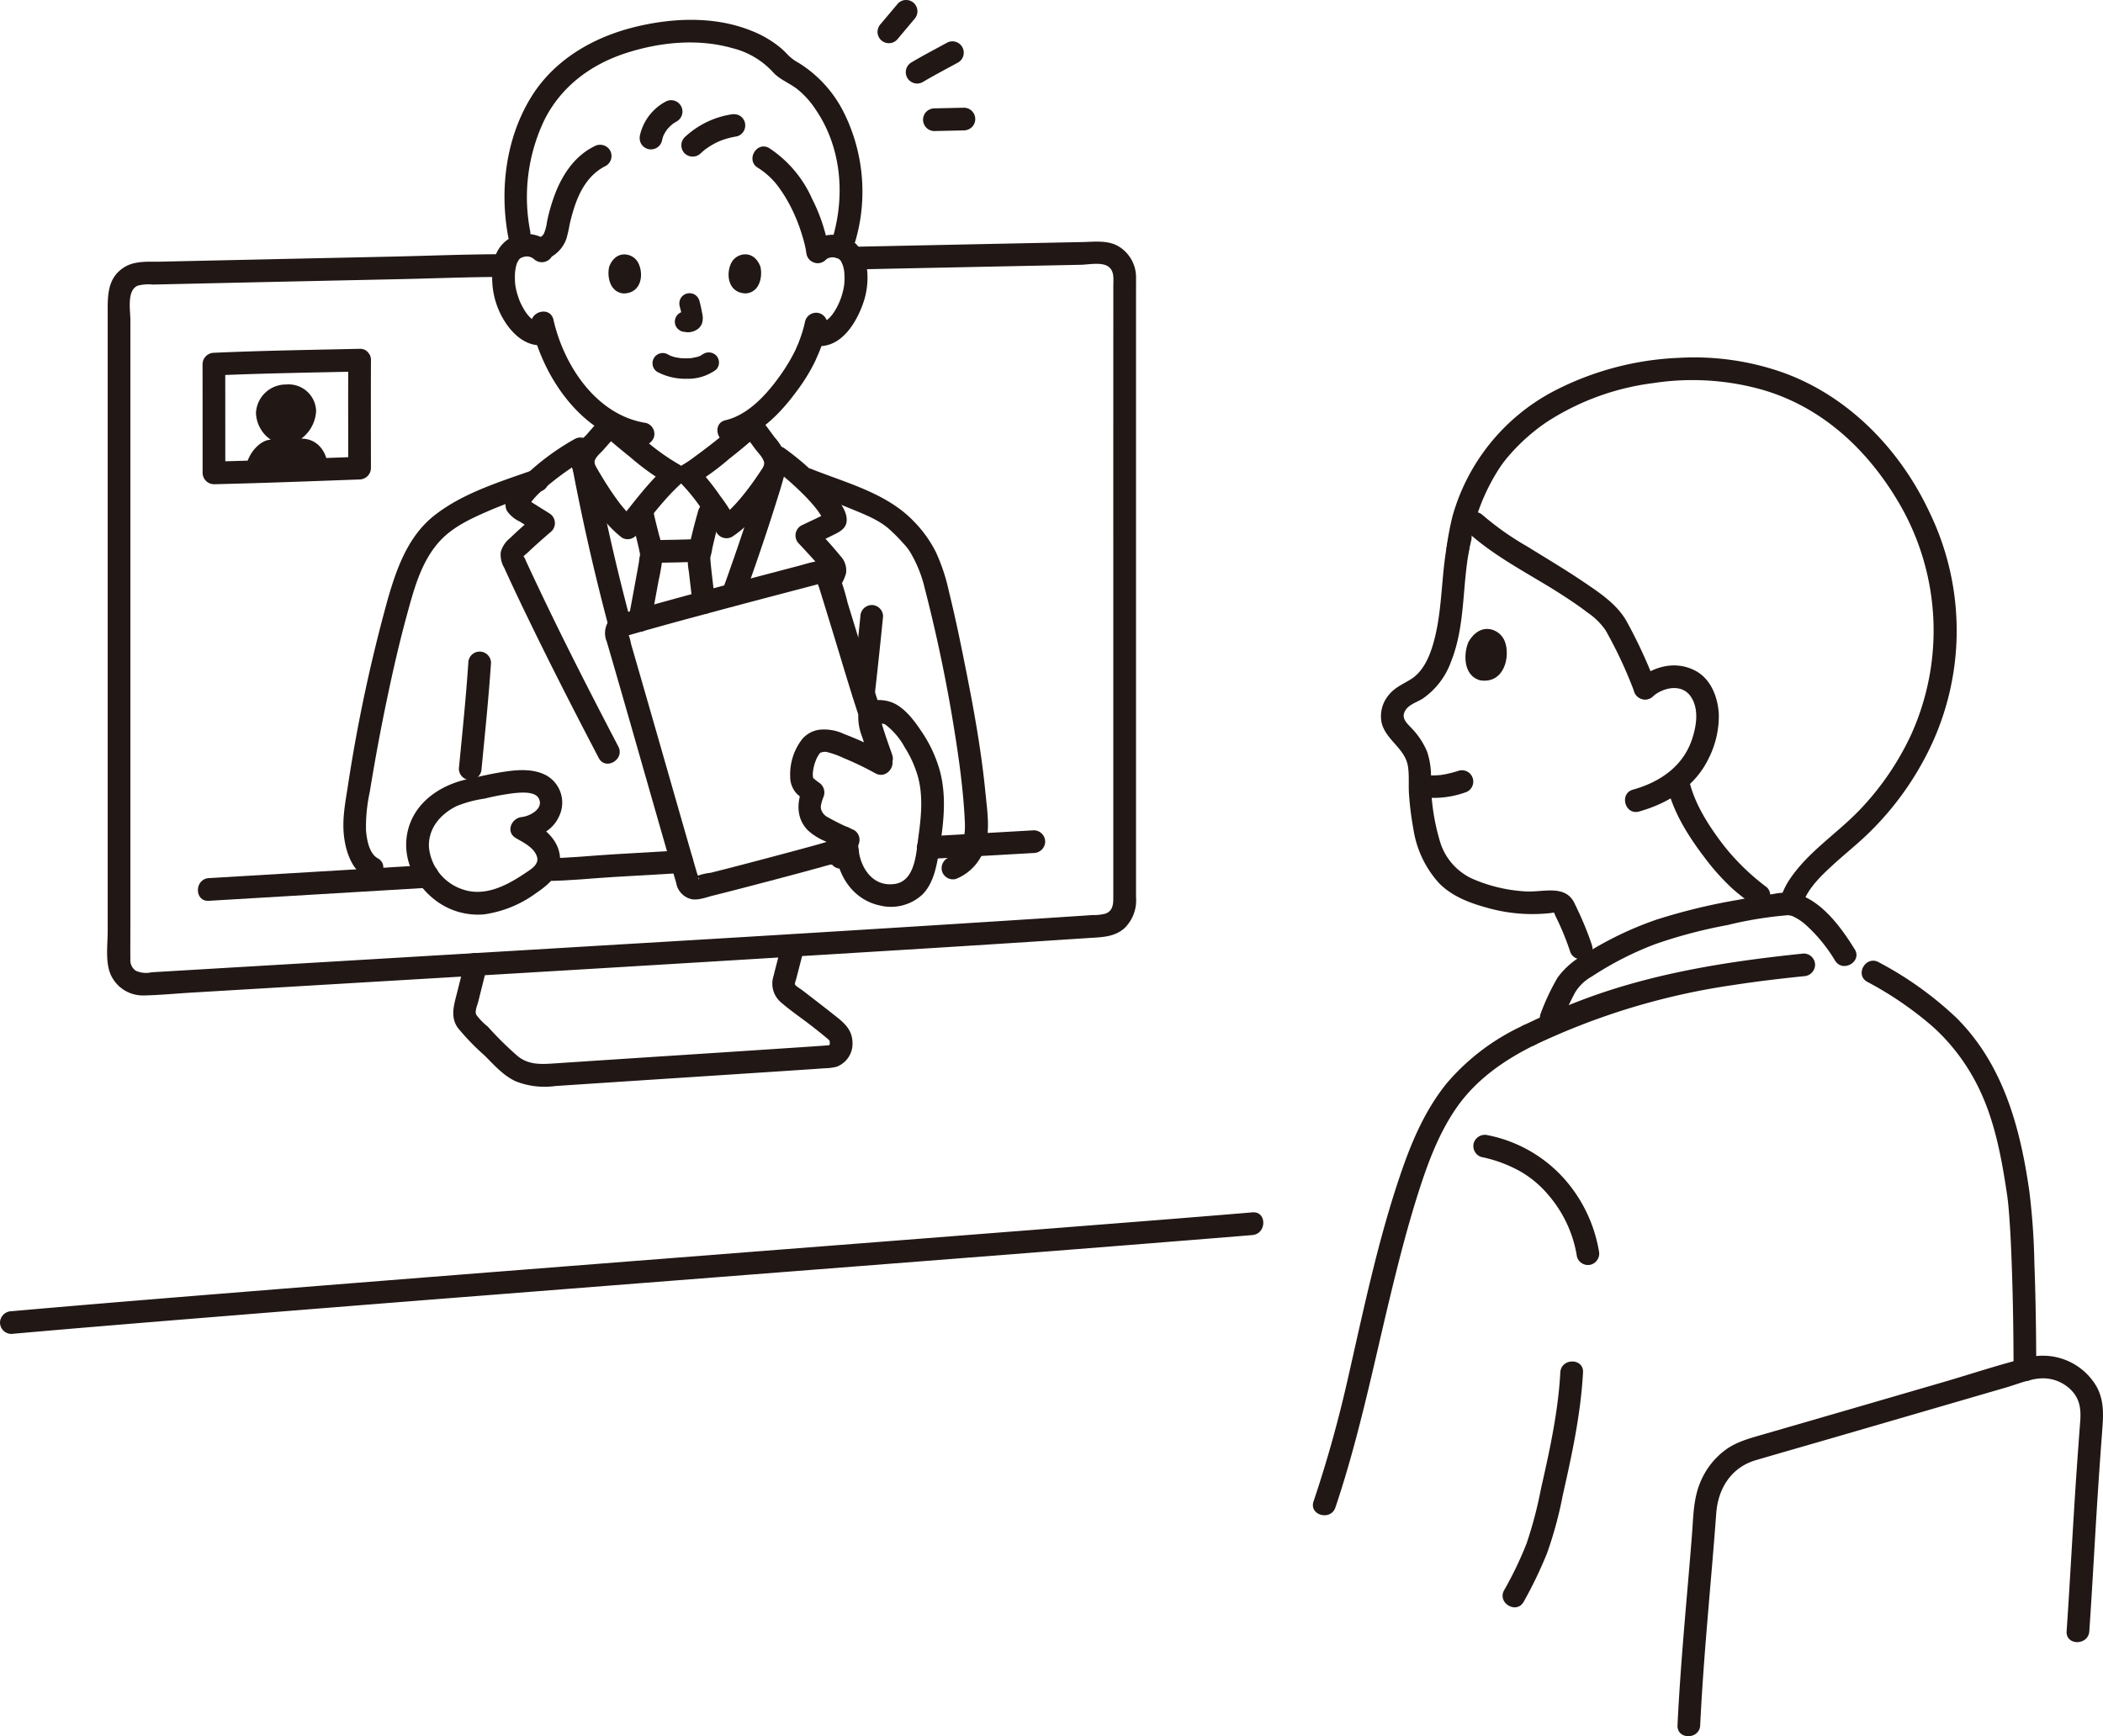 <svg xmlns="http://www.w3.org/2000/svg" width="370.647" height="306.042" viewBox="0 0 370.647 306.042"><defs><style>.a{fill:#211715;}</style></defs><path class="a" d="M88.941,44.808c-6.619,0-13.25.282-19.867.425q-9.1.2-18.206.393l-15.843.348q-3.294.072-6.589.147c-2.178.049-4.638-.22-6.561,1-3.108,1.968-2.894,5.316-2.894,8.515V164.077c0,2.379-.441,5.414.492,7.632a6.211,6.211,0,0,0,5.908,3.759c2.783-.057,5.579-.332,8.357-.5l17.883-1.061q19.834-1.176,39.67-2.355,36.731-2.193,73.457-4.464,13.518-.846,27.033-1.738c2.278-.153,4.581-.121,6.394-1.732a6.818,6.818,0,0,0,2.046-5.445v-6.714q0-22.392,0-44.784,0-23.286,0-46.572,0-4.023,0-8.046c0-.976.009-1.952,0-2.928a6.368,6.368,0,0,0-3.276-5.817c-1.889-.993-4.119-.684-6.175-.643q-2.991.059-5.98.12-8,.162-15.99.328l-18.609.388c-2.57.054-2.579,4.054,0,4q17.135-.359,34.269-.709l6.039-.122c1.359-.027,3.659-.516,4.83.31,1.109.783.892,2.2.891,3.384q0,1.6,0,3.208-.008,20.8-.006,41.607,0,23.53,0,47.061v15.526c0,1.273.1,2.695-1.337,3.264a7.873,7.873,0,0,1-2.311.262l-2.842.191q-6.31.418-12.622.82-33.8,2.16-67.6,4.154-37.363,2.246-74.731,4.446l-8.042.478a4.391,4.391,0,0,1-2.816-.283,2.247,2.247,0,0,1-.934-2.018c-.022-2.089,0-4.18,0-6.269V56.432c0-1.74-.671-5.229,1.287-6.073a7.622,7.622,0,0,1,2.7-.2l2.986-.067,6.808-.152q16.857-.374,33.715-.733c6.149-.132,12.31-.394,18.46-.394,2.574,0,2.578-4,0-4Z"/><path class="a" d="M133.561,29.563a13.255,13.255,0,0,1,3.614,3.334c-.135-.175.222.308.266.369q.188.264.366.531.39.581.745,1.182.674,1.142,1.238,2.342a30.461,30.461,0,0,1,1.594,4.187,22.9,22.9,0,0,1,.8,3.4,2.014,2.014,0,0,0,2.461,1.4,2.052,2.052,0,0,0,1.4-2.461,30.45,30.45,0,0,0-2.882-8.729,20.776,20.776,0,0,0-7.574-9c-2.21-1.332-4.223,2.125-2.019,3.454Z"/><path class="a" d="M115.9,65.583a10.529,10.529,0,0,0,5.069,1.181,8.365,8.365,0,0,0,5.223-1.59,1.8,1.8,0,0,0,.528-1.273,1.833,1.833,0,0,0-.528-1.273,1.855,1.855,0,0,0-2.545,0c.624-.487,0-.025-.2.078-.152.079-.552.207.024.007-.137.047-.27.1-.408.149-.373.12-.773.145-1.142.261.186-.058.313-.037.039-.01-.112.011-.225.021-.337.028-.27.018-.541.025-.812.023-.243,0-.485-.009-.728-.026q-.167-.011-.333-.027l-.189-.021q-.213-.026.176.024c-.036-.056-.466-.084-.547-.1q-.262-.057-.52-.134c-.15-.045-.3-.094-.443-.149-.048-.018-.095-.039-.143-.056-.29-.1.429.2.171.072-.18-.092-.363-.176-.542-.271a1.8,1.8,0,0,0-1.817,3.109Z"/><path class="a" d="M119.788,53.969a22.518,22.518,0,0,1,.531,2.418l-.065-.478a1.437,1.437,0,0,1,.01.334l.064-.479a.765.765,0,0,1-.037.15l.182-.43a.647.647,0,0,1-.053.1l.281-.364a.53.53,0,0,1-.079.078l.365-.282a1.533,1.533,0,0,1-.192.1l.43-.182a1.394,1.394,0,0,1-.323.095l.479-.065a1.229,1.229,0,0,1-.3,0l.478.064c-.274-.038-.544-.086-.819-.123a1.791,1.791,0,0,0-1.273.527,1.8,1.8,0,0,0,0,2.546l.364.281a1.792,1.792,0,0,0,.909.246l.028,0-.478-.064a6.552,6.552,0,0,0,.935.13,3.117,3.117,0,0,0,1.442-.374,2.177,2.177,0,0,0,1.129-1.439,3.461,3.461,0,0,0-.023-1.454c-.135-.772-.311-1.537-.51-2.3a1.858,1.858,0,0,0-.827-1.076,1.837,1.837,0,0,0-1.387-.181,1.817,1.817,0,0,0-1.076.827,1.892,1.892,0,0,0-.182,1.387Z"/><path class="a" d="M107.4,46.913c-.423,1.379-.145,4.55,2.467,4.818,3.451-.023,3.633-3.857,2.469-5.659C111.388,44.6,108.591,43.985,107.4,46.913Z"/><path class="a" d="M133.985,46.9c.425,1.378.151,4.549-2.46,4.821-3.452-.019-3.638-3.852-2.478-5.656C130,44.585,132.794,43.969,133.985,46.9Z"/><path class="a" d="M66.573,151.287c-1.525-.848-1.944-3.349-2.067-4.959a28.927,28.927,0,0,1,.674-6.777q1.318-8.155,3.011-16.244c1.038-4.975,2.167-9.936,3.508-14.839,1.28-4.686,2.588-9.732,6.052-13.34,2.172-2.263,5.165-3.67,8-4.911,3.13-1.372,6.371-2.473,9.588-3.615,2.41-.855,1.372-4.721-1.063-3.857-6.027,2.139-12.578,4.091-17.683,8.083-4.611,3.606-6.645,9.227-8.211,14.658a281.129,281.129,0,0,0-7.118,33.379c-.485,3.025-1.028,5.948-.573,9.011.385,2.595,1.444,5.518,3.865,6.865,2.252,1.252,4.272-2.2,2.019-3.454Z"/><path class="a" d="M82.539,116.86c-.418,6.224-1.064,12.43-1.664,18.638a2.013,2.013,0,0,0,2,2,2.044,2.044,0,0,0,2-2c.6-6.208,1.246-12.414,1.664-18.638a2,2,0,0,0-4,0Z"/><path class="a" d="M150.11,151.65c.2-1.138.384-2.28.57-3.42a1.515,1.515,0,0,0,.035-.8,1.486,1.486,0,0,0-.237-.743,2,2,0,0,0-2.736-.718,1.943,1.943,0,0,0-.92,1.2c-.185,1.14-.369,2.281-.57,3.42a1.511,1.511,0,0,0-.035.8,1.492,1.492,0,0,0,.237.744,2,2,0,0,0,2.736.717,1.958,1.958,0,0,0,.92-1.195Z"/><path class="a" d="M151.641,108.648q-.685,6.779-1.44,13.55a2.012,2.012,0,0,0,2,2,2.047,2.047,0,0,0,2-2q.765-6.769,1.44-13.55a2.014,2.014,0,0,0-2-2,2.045,2.045,0,0,0-2,2Z"/><path class="a" d="M141.794,86.473c2.712,1.09,5.461,2.084,8.161,3.2,2.3.955,4.885,1.924,6.77,3.6a30.606,30.606,0,0,1,2.474,2.5,8.977,8.977,0,0,1,1.547,2.129,22.293,22.293,0,0,1,2.2,5.653,272.794,272.794,0,0,1,6.124,30.973c.467,3.5.835,7,.988,10.523.095,2.188-.312,5.056-2.641,6.022a2.065,2.065,0,0,0-1.4,2.46,2.013,2.013,0,0,0,2.46,1.4,8.718,8.718,0,0,0,5.146-5.694c.909-2.983.363-6.4.066-9.439-.679-6.949-1.882-13.822-3.237-20.666-.98-4.952-1.978-9.9-3.19-14.8a33.3,33.3,0,0,0-2.327-7.038,21.542,21.542,0,0,0-4.047-5.564c-4.759-4.87-11.88-6.648-18.037-9.123a2.013,2.013,0,0,0-2.46,1.4,2.048,2.048,0,0,0,1.4,2.46Z"/><path class="a" d="M111.24,109.827q-4.14-15.47-7.01-31.24a2.017,2.017,0,0,0-2.938-1.2,42.846,42.846,0,0,0-9.736,7.437c-1.173,1.262-3.186,3.365-2.2,5.24A5.691,5.691,0,0,0,91.63,91.95q1.585.993,3.172,1.985L94.4,90.794c-1.53,1.322-3.053,2.652-4.507,4.058a4.775,4.775,0,0,0-1.628,2.425,4.475,4.475,0,0,0,.6,2.8c1.713,3.788,3.523,7.534,5.346,11.269,3.653,7.48,7.459,14.884,11.312,22.262,1.192,2.282,4.645.262,3.454-2.019-3.485-6.673-6.932-13.367-10.261-20.119q-2.431-4.935-4.773-9.915-.614-1.308-1.22-2.619c-.005-.01-.553-1.492-.669-.6.023-.171.872-.853,1-.974,1.35-1.289,2.758-2.516,4.17-3.736a2.019,2.019,0,0,0-.405-3.141l-2.18-1.365-.991-.62a7.678,7.678,0,0,0-.841-.447l.273,1.009.02-.244-.273,1.01c.977-2.1,3.056-3.726,4.826-5.135a48.3,48.3,0,0,1,5.656-3.844l-2.938-1.195q2.868,15.753,7.01,31.24c.665,2.484,4.525,1.43,3.858-1.063Z"/><path class="a" d="M122.73,95.03c-2.532.1-5.07.146-7.605.169a2,2,0,0,0,0,4c2.535-.023,5.073-.067,7.605-.169a2,2,0,0,0,0-4Z"/><path class="a" d="M126.051,106.238c-.2-1.738-.415-3.475-.611-5.214-.068-.6-.135-1.2-.189-1.807-.02-.221-.039-.442-.052-.663a1.63,1.63,0,0,0-.015-.313c-.084-.264-.126.384-.028.139a12.893,12.893,0,0,0,.4-1.8q.241-1.042.494-2.084c.278-1.146.554-2.294.878-3.428.708-2.48-3.151-3.538-3.858-1.063-.7,2.441-1.355,4.957-1.8,7.457a11.84,11.84,0,0,0,.148,3.353c.2,1.808.425,3.614.635,5.421a2.061,2.061,0,0,0,2,2,2.013,2.013,0,0,0,2-2Z"/><path class="a" d="M111.212,90.69c.247,1.511.672,3,1.032,4.484.182.75.366,1.5.509,2.259.024.129.045.26.068.39.048.265-.042-.489-.013-.047.032.492-.112-.11.044-.148a8.994,8.994,0,0,0-.242,1.449q-.219,1.248-.448,2.5-.66,3.624-1.34,7.244a2.055,2.055,0,0,0,1.4,2.46,2.02,2.02,0,0,0,2.461-1.4q.7-3.753,1.387-7.508a38.421,38.421,0,0,0,.724-4.284,13.2,13.2,0,0,0-.634-3.749c-.376-1.563-.828-3.124-1.087-4.712a2.015,2.015,0,0,0-2.461-1.4,2.048,2.048,0,0,0-1.4,2.46Z"/><path class="a" d="M106.093,73.6c-.966,1-1.867,2.066-2.79,3.109a9.212,9.212,0,0,0-2.387,3.566c-.531,1.907.256,3.313,1.167,4.873.99,1.693,2.047,3.352,3.2,4.938a20.17,20.17,0,0,0,4.332,4.687,2,2,0,0,0,2.424-.313c2.583-3.2,5.091-6.626,8.165-9.378a2.014,2.014,0,0,0-.4-3.141,38.275,38.275,0,0,1-6.06-4.319c-1.63-1.312-3.229-2.661-4.818-4.022a2.051,2.051,0,0,0-2.828,0,2.016,2.016,0,0,0,0,2.828c1.645,1.411,3.3,2.807,4.993,4.164a43.72,43.72,0,0,0,6.694,4.8l-.405-3.142c-3.074,2.752-5.582,6.179-8.164,9.379l2.423-.313c-.354-.256.218.2-.1-.083-.156-.137-.31-.274-.459-.417-.306-.293-.6-.6-.876-.92a21.778,21.778,0,0,1-1.46-1.832c-1.051-1.446-2.02-2.952-2.934-4.488-.308-.516-.61-1.036-.9-1.563-.092-.169-.171-.367-.28-.526-.05-.074-.218-.393.018.112.2.433.067-.02.131-.263.223-.844,1.057-1.458,1.649-2.131.823-.936,1.635-1.882,2.5-2.78C110.707,74.569,107.882,71.737,106.093,73.6Z"/><path class="a" d="M147.888,103.588a8.149,8.149,0,0,0,1.222-2.528,3.655,3.655,0,0,0-1-3.066c-1.415-1.752-2.962-3.4-4.5-5.04L143.2,96.1q1.785-.879,3.57-1.753c1.137-.559,2.41-1.149,2.461-2.614.062-1.767-1.5-3.606-2.546-4.907a45.321,45.321,0,0,0-8.555-7.89,2.015,2.015,0,0,0-2.938,1.2c-2.249,7.766-5.075,16.252-7.97,24.22-.88,2.423,2.984,3.467,3.858,1.063q2.292-6.31,4.385-12.69,1.017-3.108,1.982-6.232c.321-1.039.6-2.1.908-3.134.009-.322.036-.354.081-.094q.249-.557.012-.242c.18-.611.423-1.212.6-1.828l-2.938,1.2a48.352,48.352,0,0,1,5.258,4.531,29.384,29.384,0,0,1,2.487,2.733c.284.365.55.746.8,1.137.153.243.3.49.433.744s.134.758.145.2l.273-1.009-.169.226.718-.717c-1.565.9-3.254,1.616-4.871,2.413a2.019,2.019,0,0,0-.405,3.141c1.01,1.076,2.017,2.157,2.992,3.265a13.817,13.817,0,0,0,1.364,1.6c-.159-.13.237-.538-.136-.019-.209.289-.381.638-.563.945-1.32,2.217,2.137,4.231,3.454,2.019Z"/><path class="a" d="M130.935,76.26c.739.911,1.419,1.868,2.116,2.811.594.8,1.487,1.6,1.648,2.568-.028-.17.026.568.015.481-.009-.062.123-.334.061-.221-.078.144-.17.281-.257.42-.32.511-.655,1.013-1,1.511a47.528,47.528,0,0,1-3,4c-.58.686-1.182,1.355-1.826,1.982q-.438.427-.907.823c-.282.238.122-.057-.257.2-.165.11-.328.219-.5.321l2.736.718a31.636,31.636,0,0,0-2.884-4.53,40,40,0,0,0-4.141-5.09l-.405,3.142a45.97,45.97,0,0,0,6.191-4.525c1.151-.9,2.294-1.823,3.4-2.783a10.62,10.62,0,0,0,2.148-2.227c1.367-2.191-2.093-4.2-3.453-2.019-.176.281.394-.4,0-.016-.139.137-.27.282-.41.418-.381.371-.779.722-1.181,1.069-1.086.941-2.207,1.842-3.336,2.73l-.4.315-.242.189c.11-.085.111-.085,0,0q-.435.335-.871.665-.8.61-1.619,1.2a20.347,20.347,0,0,1-2.249,1.527,2.019,2.019,0,0,0-.405,3.141,34.04,34.04,0,0,1,3.662,4.484,31.041,31.041,0,0,1,2.738,4.326,2.021,2.021,0,0,0,2.737.717,18.406,18.406,0,0,0,4.447-4.127,60.067,60.067,0,0,0,3.768-5.056c1.052-1.57,1.778-2.98,1.259-4.972a10.124,10.124,0,0,0-2.019-3.4c-.9-1.217-1.788-2.444-2.741-3.62a2.014,2.014,0,0,0-2.829,0A2.047,2.047,0,0,0,130.935,76.26Z"/><path class="a" d="M96.912,42.819a6.15,6.15,0,0,0-6.725-1.008,5.848,5.848,0,0,0-3.052,3.912,14.242,14.242,0,0,0,2.027,11.246c1.477,2.212,3.831,4.211,6.671,3.851a2.065,2.065,0,0,0,2-2,2.012,2.012,0,0,0-2-2c-1.8.227-2.912-1.2-3.743-2.745a9.479,9.479,0,0,1-.8-1.892,10.432,10.432,0,0,1-.5-2.2,12.991,12.991,0,0,1-.039-1.395,8.452,8.452,0,0,1,.1-1.169,6.545,6.545,0,0,1,.336-1.22c-.107.264.235-.356.3-.494-.184.38-.127.162.023,0,.07-.076.422-.327.067-.09a3.48,3.48,0,0,1,.457-.268c-.328.153.211-.052.288-.07a1.927,1.927,0,0,1,1.764.374,2.045,2.045,0,0,0,2.828,0,2.021,2.021,0,0,0,0-2.829Z"/><path class="a" d="M145.522,45.788a1.9,1.9,0,0,1,1.659-.376c.093.019.7.247.4.1a3.477,3.477,0,0,1,.455.271c-.264-.182-.062-.037.064.093s.28.453.021,0c.054.094.12.182.175.277.014.024.246.542.122.22a7.067,7.067,0,0,1,.329,1.222,1.063,1.063,0,0,1,.049.361c.017.23.035.461.042.692a12.492,12.492,0,0,1-.045,1.511,12.025,12.025,0,0,1-1.337,4.084c-.825,1.512-1.974,2.951-3.764,2.713a2.01,2.01,0,0,0-2,2,2.052,2.052,0,0,0,2,2c4.59.609,7.447-4.319,8.607-8.032,1.051-3.366.96-8.5-2.315-10.646a6.116,6.116,0,0,0-7.287.68,2,2,0,0,0,2.828,2.828Z"/><path class="a" d="M141.914,56.59a24.551,24.551,0,0,1-1.117,3.687q-.084.217-.171.433.1-.237-.027.057c-.1.233-.22.459-.3.7-.094.284.24-.49,0,0-.054.111-.1.224-.157.335a31.362,31.362,0,0,1-2.717,4.492c-2.309,3.254-5.605,6.86-9.551,7.775-2.506.582-1.445,4.439,1.064,3.857,4.967-1.152,8.79-5.28,11.677-9.245a32.132,32.132,0,0,0,2.951-4.8c.188-.385.352-.777.519-1.172.2-.485-.189.407.039-.083.146-.313.273-.636.4-.956a24.646,24.646,0,0,0,1.246-4.015,2.047,2.047,0,0,0-1.4-2.46,2.02,2.02,0,0,0-2.461,1.4Z"/><path class="a" d="M93.691,57.428c2.092,9.3,9.081,19.445,19.115,20.989a2.064,2.064,0,0,0,2.46-1.4,2.014,2.014,0,0,0-1.4-2.46c-8.742-1.345-14.5-10.123-16.321-18.2-.564-2.51-4.422-1.447-3.857,1.064Z"/><path class="a" d="M116.66,24.86a6.188,6.188,0,0,1,.352-1.168l-.2.478a6.964,6.964,0,0,1,.879-1.506l-.312.4a7.662,7.662,0,0,1,1.326-1.331l-.405.313a8.037,8.037,0,0,1,.99-.655,2,2,0,1,0-2.019-3.454A8.981,8.981,0,0,0,112.8,23.8a2.14,2.14,0,0,0,.2,1.541,2,2,0,0,0,2.737.718,1.983,1.983,0,0,0,.919-1.2Z"/><path class="a" d="M123.5,27.03c.228-.215.462-.424.7-.622.061-.05.125-.1.185-.148-.41.353-.18.139-.075.062q.192-.141.39-.275a13.426,13.426,0,0,1,1.717-.989c.146-.071.293-.137.44-.2.246-.111-.062.034-.142.06.076-.025.151-.062.226-.091q.454-.177.92-.322a14.248,14.248,0,0,1,2.022-.467,2,2,0,0,0,1.195-.919,2.04,2.04,0,0,0,.2-1.541,2.017,2.017,0,0,0-.919-1.2,2.308,2.308,0,0,0-1.541-.2,15.493,15.493,0,0,0-8.152,4.025,2.017,2.017,0,0,0,0,2.828,2.04,2.04,0,0,0,2.828,0Z"/><path class="a" d="M150.786,42.4a31.28,31.28,0,0,0-2.16-22.765,21.711,21.711,0,0,0-7.78-8.5,8.341,8.341,0,0,1-1.966-1.444,14.132,14.132,0,0,0-1.792-1.648,18.791,18.791,0,0,0-4.552-2.578c-6.545-2.676-14.09-2.348-20.837-.658-7.222,1.811-13.961,5.725-17.98,12.141C89.153,24.231,88,33.477,89.589,41.828c.48,2.526,4.336,1.457,3.857-1.063a31.518,31.518,0,0,1,2.467-19.547c2.973-5.993,8.272-9.909,14.579-11.915,5.9-1.877,12.463-2.532,18.488-.843a14.4,14.4,0,0,1,7.179,4.175c1.137,1.317,2.869,1.954,4.254,2.991a15.354,15.354,0,0,1,3.291,3.605c4.447,6.452,5.246,14.649,3.225,22.1-.674,2.487,3.184,3.549,3.857,1.063Z"/><path class="a" d="M95.912,45.807A5.931,5.931,0,0,0,99.82,42.1a22.979,22.979,0,0,0,.581-2.567c.222-.962.477-1.916.778-2.855,1.017-3.177,2.649-5.994,5.614-7.447a2.02,2.02,0,0,0,.717-2.737,2.041,2.041,0,0,0-2.736-.717c-3.309,1.622-5.433,4.67-6.79,8A31.8,31.8,0,0,0,96.4,39.136a7.255,7.255,0,0,1-.585,2.141c-.026.041-.292.331-.284.326a3.35,3.35,0,0,1-.427.256c-.362.186.167-.045-.251.091-2.438.792-1.394,4.656,1.063,3.857Z"/><path class="a" d="M291.862,120.775a85.558,85.558,0,0,0-5.234-11.358c-1.721-3-4.847-5.025-7.66-6.929-3.2-2.164-6.527-4.127-9.806-6.165a50.543,50.543,0,0,1-7.831-5.512c-1.887-1.747-4.722,1.075-2.829,2.828,5.057,4.682,11.547,7.767,17.275,11.523,1.36.892,2.714,1.8,4,2.8A11.937,11.937,0,0,1,283,111.137a77.779,77.779,0,0,1,5,10.7,2.06,2.06,0,0,0,2.46,1.4,2.015,2.015,0,0,0,1.4-2.46Z"/><path class="a" d="M291.347,122.72c1.877-1.59,5.148-2.263,6.7.141,1.409,2.184.953,5.035.2,7.356-1.576,4.857-5.688,7.645-10.431,8.97-2.476.692-1.424,4.553,1.063,3.858,5.084-1.421,9.8-4.335,12.186-9.206a16.54,16.54,0,0,0,1.869-8c-.177-2.993-1.405-6.223-4.226-7.659-3.494-1.778-7.335-.707-10.187,1.71a2.015,2.015,0,0,0,0,2.828,2.041,2.041,0,0,0,2.828,0Z"/><path class="a" d="M258.851,113.083c-.832,1.725-1.184,5.947,2.015,6.836,4.311.679,5.383-4.32,4.33-6.926C264.333,110.859,260.978,109.48,258.851,113.083Z"/><path class="a" d="M280.582,166.632c-.571-1.729-1.244-3.421-1.985-5.085-.239-.535-.487-1.065-.74-1.593-.07-.144-.132-.3-.212-.437-.211-.363.272.667-.038-.067-1.551-3.677-5.577-2.139-8.659-2.316a27.3,27.3,0,0,1-9.566-2.287,10.537,10.537,0,0,1-5.53-6.323,38.015,38.015,0,0,1-1.654-11.165,13.543,13.543,0,0,0-.672-4.854,13.364,13.364,0,0,0-2.808-4.215c-.677-.729-1.616-1.536-1.238-2.618.5-1.427,2.125-1.8,3.266-2.525a13.4,13.4,0,0,0,5.028-6.612c2.7-6.785,1.8-14.3,3.529-21.289.617-2.5-3.239-3.566-3.857-1.064-1.581,6.408-1.018,13.124-2.9,19.469-.69,2.32-1.8,4.806-3.943,6.12-1.423.871-2.837,1.436-3.9,2.81a5.771,5.771,0,0,0-1.2,4.8c.732,3.083,4.178,4.526,4.655,7.763.234,1.589.059,3.323.18,4.934a54.066,54.066,0,0,0,.761,6.014,18.265,18.265,0,0,0,4.547,9.6c2.244,2.282,5.32,3.459,8.35,4.291a29.147,29.147,0,0,0,11.376.956c.673-.086.423-.258.733.427.154.34.326.672.485,1.01a46.533,46.533,0,0,1,2.13,5.32c.8,2.432,4.668,1.39,3.857-1.064Z"/><path class="a" d="M317.54,159.91c.774-3.009,3.219-5.342,5.431-7.38,2.158-1.987,4.472-3.8,6.562-5.861a53.047,53.047,0,0,0,9.651-12.924,47.793,47.793,0,0,0,.838-43.541c-5.255-11.2-14.595-20.751-26.433-24.76A47.027,47.027,0,0,0,296,63.073a52.511,52.511,0,0,0-22.09,5.842,35.858,35.858,0,0,0-17.9,22.039,51.07,51.07,0,0,0-1.022,5.333,2.064,2.064,0,0,0,1.4,2.46,2.016,2.016,0,0,0,2.461-1.4A35.561,35.561,0,0,1,264.4,82.317c.169-.248.345-.489.521-.731.042-.059.312-.413.18-.243-.108.141.268-.334.333-.414q.857-1.047,1.8-2.019a34.129,34.129,0,0,1,5.271-4.454,44.752,44.752,0,0,1,18.832-6.922,45.453,45.453,0,0,1,18.815,1.041c10.785,2.966,18.977,10.588,24.568,20.142a44.474,44.474,0,0,1,2.017,40.984,49.064,49.064,0,0,1-8.929,13.017c-3.968,4.158-9,7.326-12.276,12.129a12.857,12.857,0,0,0-1.851,4c-.642,2.494,3.215,3.558,3.858,1.063Z"/><path class="a" d="M257.127,135.849c-.574.181-1.153.346-1.739.483q-.467.11-.937.194c-.134.024-.267.044-.4.066-.415.068.46-.051-.068.009a12.714,12.714,0,0,1-1.712.081c-.282-.006-.56-.031-.841-.051-.432-.031.414.075.02.006-.169-.03-.337-.058-.505-.093a2,2,0,1,0-1.064,3.857,16.54,16.54,0,0,0,8.31-.7,2,2,0,0,0-1.063-3.857Z"/><path class="a" d="M293.841,138.6c1.025,4.515,3.718,8.783,6.484,12.425a40.528,40.528,0,0,0,4.984,5.591c1.04.943,2.174,1.778,3.283,2.637a2.069,2.069,0,0,0,2.829,0,2.014,2.014,0,0,0,0-2.829A40.8,40.8,0,0,1,303.778,149c-2.584-3.375-5.134-7.3-6.08-11.469-.57-2.509-4.427-1.447-3.857,1.063Z"/><path class="a" d="M2,235.132c12.064-1.072,24.136-2.054,36.208-3.032q24.243-1.963,48.493-3.859,26.178-2.06,52.359-4.094,23.325-1.816,46.652-3.641,16.252-1.275,32.5-2.592l2.522-.211c2.547-.214,2.57-4.216,0-4-10.041.846-20.088,1.629-30.134,2.419q-22.692,1.785-45.386,3.546-26.091,2.032-52.18,4.075-24.7,1.938-49.4,3.919c-12.741,1.026-25.483,2.059-38.217,3.169q-1.709.149-3.416.3a2.052,2.052,0,0,0-2,2,2.016,2.016,0,0,0,2,2Z"/><path class="a" d="M268.547,282.338a73.234,73.234,0,0,0,4.116-8.56,69.535,69.535,0,0,0,2.772-10.221c1.613-7.129,3.171-14.323,3.568-21.641.139-2.573-3.861-2.565-4,0-.378,6.962-1.891,13.8-3.426,20.577a72.039,72.039,0,0,1-2.532,9.6,63.389,63.389,0,0,1-3.952,8.224c-1.245,2.255,2.208,4.275,3.454,2.019Z"/><path class="a" d="M317.9,168.078c-13.439,1.381-26.866,3.487-39.531,8.357-3.363,1.293-6.664,2.747-9.9,4.323-2.314,1.126-.288,4.577,2.019,3.454a121.936,121.936,0,0,1,35.06-10.589c4.1-.633,8.226-1.12,12.356-1.545a2.057,2.057,0,0,0,2-2,2.014,2.014,0,0,0-2-2Z"/><path class="a" d="M326.88,167.319c-2.309-3.727-5.633-8.338-10.037-9.715a9.965,9.965,0,0,0-4.321-.01c-2.087.276-4.162.634-6.23,1.031a105.474,105.474,0,0,0-14.3,3.465,60.87,60.87,0,0,0-12.907,6.232,14.194,14.194,0,0,0-4.555,3.988,39.473,39.473,0,0,0-3.058,6.534,2.013,2.013,0,0,0,1.4,2.461,2.052,2.052,0,0,0,2.46-1.4,42.08,42.08,0,0,1,2.313-5.022,8.013,8.013,0,0,1,2.942-2.773,56.837,56.837,0,0,1,11.161-5.694,86.188,86.188,0,0,1,12.757-3.364,67.608,67.608,0,0,1,10.269-1.7,2.237,2.237,0,0,1,1.37.245,9.235,9.235,0,0,1,2.315,1.608,27.625,27.625,0,0,1,4.971,6.13c1.353,2.184,4.815.177,3.454-2.019Z"/><path class="a" d="M261.139,203.955a23.9,23.9,0,0,1,6.8,2.522,18.532,18.532,0,0,1,4.985,4.2,21.79,21.79,0,0,1,5.009,10.84,2.018,2.018,0,0,0,2.46,1.4,2.043,2.043,0,0,0,1.4-2.46,25.692,25.692,0,0,0-6.037-12.6A24.408,24.408,0,0,0,262.2,200.1a2.049,2.049,0,0,0-2.46,1.4,2.02,2.02,0,0,0,1.4,2.46Z"/><path class="a" d="M329.092,173.065a61.149,61.149,0,0,1,11.677,8.015,35.418,35.418,0,0,1,8.1,10.96c2.6,5.445,3.782,11.448,4.693,17.371.092.6.187,1.2.269,1.8-.059-.43.054.485.069.625.093.861.164,1.725.229,2.589.168,2.27.279,4.545.372,6.819.275,6.758.371,13.524.384,20.287.005,2.574,4.005,2.578,4,0-.012-6.375-.1-12.752-.339-19.123a120.026,120.026,0,0,0-.882-12.428c-1.6-11.225-4.6-22.347-12.851-30.568a61.709,61.709,0,0,0-13.7-9.8c-2.25-1.255-4.269,2.2-2.018,3.454Z"/><path class="a" d="M299.653,304.115c.6-12.49,1.91-24.932,2.833-37.4.323-4.359,2.655-8.064,6.971-9.329,4.64-1.359,9.289-2.687,13.931-4.035q15.146-4.4,30.284-8.811c2.052-.6,4.3-1.594,6.462-1.58a6.965,6.965,0,0,1,5.047,2.226c1.466,1.6,1.6,3.408,1.442,5.472q-.318,4.161-.607,8.325c-.659,9.513-1.129,19.039-1.78,28.553-.176,2.569,3.824,2.558,4,0,.607-8.871,1.05-17.751,1.648-26.622q.289-4.3.613-8.591c.206-2.743.4-5.243-.9-7.766a10.947,10.947,0,0,0-12.163-5.269c-4.991,1.214-9.915,2.877-14.847,4.313q-8.144,2.371-16.289,4.74-7.761,2.254-15.526,4.5c-2.4.7-4.78,1.3-6.81,2.839a13.52,13.52,0,0,0-4.319,5.676c-1.2,2.9-1.194,6.036-1.435,9.117-.287,3.675-.6,7.347-.919,11.02-.644,7.532-1.269,15.068-1.633,22.62-.124,2.573,3.876,2.567,4,0Z"/><path class="a" d="M268.468,180.758A39.276,39.276,0,0,0,255,190.929c-3.623,4.475-5.948,9.7-7.832,15.1-4.284,12.277-6.893,25.119-9.79,37.772-1.617,7.058-3.559,13.989-5.87,20.853-.824,2.445,3.038,3.494,3.857,1.063,4.083-12.123,6.613-24.577,9.6-36.994,1.5-6.217,3.076-12.425,5.022-18.519,1.646-5.157,3.538-10.3,6.621-14.8,3.469-5.054,8.441-8.52,13.877-11.2,2.31-1.136.285-4.587-2.019-3.454Z"/><path class="a" d="M137.862,166.126c-.509,1.971-1.043,3.938-1.529,5.915a4.339,4.339,0,0,0,1.17,4.521c1.822,1.612,3.907,2.986,5.819,4.494.823.648,1.649,1.295,2.447,1.974.494.42.468.351.48.943,0,.246-.242.325,0,.268s-.3.021-.409.029c-1.7.132-3.4.239-5.095.353-14.355.96-28.713,1.866-43.068,2.828-2.272.152-4.407.274-6.325-1.195a57.068,57.068,0,0,1-5.38-5.295,10.758,10.758,0,0,1-2.032-2.094c-.3-.606.187-1.663.346-2.294.508-2.028,1.03-4.052,1.5-6.088.583-2.5-3.272-3.573-3.857-1.063-.436,1.873-.915,3.736-1.383,5.6-.522,2.082-1.231,4.227.14,6.147a41.362,41.362,0,0,0,4.715,4.878c1.7,1.694,3.331,3.591,5.568,4.587a13.8,13.8,0,0,0,6.856.805q2.88-.194,5.76-.383,6.267-.415,12.534-.823,11.338-.741,22.679-1.483c2.173-.144,4.347-.285,6.52-.443a9.363,9.363,0,0,0,2.117-.267,4.331,4.331,0,0,0,2.806-4.429c-.1-2.427-1.879-3.628-3.616-5.008-1.144-.908-2.3-1.8-3.455-2.693q-.9-.7-1.807-1.388c-.282-.217-1.218-.754-1.278-1.056a4.271,4.271,0,0,1,.213-.794l.542-2.1.875-3.385c.645-2.493-3.212-3.557-3.857-1.063Z"/><path class="a" d="M158.073,7.033l3.039-3.617A2.139,2.139,0,0,0,161.7,2a2.037,2.037,0,0,0-.586-1.415A2.009,2.009,0,0,0,159.7,0a1.964,1.964,0,0,0-1.414.585L155.244,4.2a2.144,2.144,0,0,0-.586,1.414,2.037,2.037,0,0,0,.586,1.415,2.015,2.015,0,0,0,1.414.585,1.967,1.967,0,0,0,1.415-.585Z"/><path class="a" d="M164.682,23.1l5.2-.115A2.085,2.085,0,0,0,171.3,22.4a2,2,0,0,0-1.414-3.414l-5.2.115a2.081,2.081,0,0,0-1.414.585,2,2,0,0,0,1.414,3.415Z"/><path class="a" d="M120.181,149.888q-6.007.351-12.014.7c-3.96.229-7.981.693-11.946.693-2.574,0-2.578,4,0,4,3.965,0,7.986-.464,11.946-.693q6.006-.346,12.014-.7c2.559-.149,2.576-4.15,0-4Z"/><path class="a" d="M75.381,152.488q-19.291,1.132-38.58,2.3c-2.558.154-2.575,4.155,0,4q19.29-1.161,38.58-2.3c2.558-.15,2.576-4.151,0-4Z"/><path class="a" d="M182.211,146.358q-9.311.536-18.62,1.06a2.045,2.045,0,0,0-2,2,2.018,2.018,0,0,0,2,2q9.31-.528,18.62-1.06a2.045,2.045,0,0,0,2-2,2.018,2.018,0,0,0-2-2Z"/><path class="a" d="M149.391,148.228l-1.832.1-.9.052a3.424,3.424,0,0,0-1.7.319,2.1,2.1,0,0,0-.92,1.2,2.048,2.048,0,0,0,.2,1.541,2,2,0,0,0,2.736.717l.014-.009-.478.2h.007l-.532.071c1.133-.058,2.267-.125,3.4-.19a2.107,2.107,0,0,0,1.414-.586,2,2,0,0,0,0-2.828,2,2,0,0,0-1.414-.586Z"/><path class="a" d="M92.509,153.946c-3.316,2.224-7.248,4.271-11.274,2.718A8.691,8.691,0,0,1,75.6,149.3c-.13-3.3,2.007-5.77,4.831-7.189a21.025,21.025,0,0,1,4.972-1.34,44.778,44.778,0,0,1,5.157-.959c1.181-.117,3.726-.381,4.4.937.93,1.808-1.6,3.126-3.006,3.274-1.857.2-2.869,2.66-1.01,3.727,1.328.762,3.1,1.62,3.664,3.163.533,1.468-1.072,2.334-2.1,3.035-2.115,1.441-.116,4.909,2.019,3.453,2.416-1.648,4.659-3.629,4.1-6.855-.528-3.039-3.181-4.825-5.664-6.25l-1.009,3.727c2.742-.289,5.429-1.52,6.6-4.168a5.518,5.518,0,0,0-2.134-7.1c-2.114-1.211-4.73-1.117-7.059-.793-2.416.337-4.8.9-7.174,1.433-4.608,1.039-8.979,3.98-10.246,8.783-1.306,4.954,1.13,9.926,5.181,12.791a12.34,12.34,0,0,0,8.2,2.206,20.3,20.3,0,0,0,9.2-3.772C96.655,155.972,94.654,152.506,92.509,153.946Z"/><path class="a" d="M155.427,125.74c-1.622-4.838-3.051-9.745-4.544-14.623q-.744-2.428-1.49-4.854a38.57,38.57,0,0,0-1.79-5.62c-1.378-2.8-4.414-1.54-6.714-.934-10.171,2.681-20.365,5.3-30.469,8.226-1.193.346-2.486.592-3.235,1.687a3.808,3.808,0,0,0-.247,3.468q.681,2.319,1.35,4.64,1.907,6.594,3.794,13.2c2.362,8.24,4.7,16.487,7.1,24.714a3.536,3.536,0,0,0,2.689,2.852c1.176.234,2.54-.311,3.681-.6,2.616-.651,5.226-1.329,7.834-2.013,4.68-1.229,9.364-2.456,14.016-3.791,2.469-.709,1.419-4.57-1.064-3.857-3.675,1.055-7.373,2.032-11.068,3.013q-3.541.941-7.091,1.855-1.447.373-2.9.738a10.332,10.332,0,0,0-2.686.661c-.723.46.962-.118.576.527a1.638,1.638,0,0,0-.088-.3,3.823,3.823,0,0,0-.237-.813q-.319-1.1-.638-2.2-.742-2.566-1.48-5.135-1.821-6.341-3.637-12.683-1.845-6.443-3.7-12.883-.759-2.637-1.522-5.274-.318-1.1-.639-2.2a9.273,9.273,0,0,0-.583-1.992c-.033-.054-.043-.274-.088-.3.8.407-1.094,1.124.144.761q.653-.192,1.306-.379,1.593-.459,3.19-.9,3.56-1,7.128-1.957,7.478-2.023,14.97-3.986,3.42-.9,6.84-1.8a2.745,2.745,0,0,0,.588-.156q.078-.349-.639-.172c.074.237.147.474.221.711l.867,2.807q.825,2.679,1.646,5.361c1.56,5.092,3.048,10.214,4.741,15.264.814,2.428,4.679,1.387,3.857-1.063Z"/><path class="a" d="M156.326,132.873a60.976,60.976,0,0,0-7.533-3.477,8.209,8.209,0,0,0-4.452-.758,4.838,4.838,0,0,0-2.928,1.609,10.124,10.124,0,0,0-2.144,6.665,4.369,4.369,0,0,0,1.2,3.044,19.384,19.384,0,0,0,1.839,1.439l-.718-2.736c-1.208,2.567-1.316,5.62.836,7.741a10.475,10.475,0,0,0,2.98,1.868c1.028.494,2.036,1.025,3.079,1.489a2.063,2.063,0,0,0,2.736-.718,2.014,2.014,0,0,0-.717-2.736,44.539,44.539,0,0,1-4.56-2.222,2.311,2.311,0,0,1-1.238-1.47,1.785,1.785,0,0,1,.046-.915c.048-.217.1-.433.168-.645.019-.063.26-.661.124-.373a2.077,2.077,0,0,0-.717-2.737c-.134-.1-.267-.2-.4-.3-.056-.042-.355-.281-.085-.065-.12-.095-.239-.19-.356-.289a2.849,2.849,0,0,0-.3-.263c-.346-.217.248.224.166.254a3.172,3.172,0,0,1-.1-.852,7.338,7.338,0,0,1,.491-2.271,4.941,4.941,0,0,1,.762-1.393c.2-.2-.021-.052.289-.136a1.84,1.84,0,0,1,.87-.083,15.922,15.922,0,0,1,3.048,1.089,54.648,54.648,0,0,1,5.588,2.691c2.266,1.222,4.288-2.23,2.019-3.454Z"/><path class="a" d="M157.245,133.036c-.618-1.768-1.263-3.535-1.791-5.333a7.649,7.649,0,0,0-.2-.872c-.019-.044.032-.313-.006-.333l-.426.456q-.813.543-.212.448c.476.228.992.033,1.476.352a12.672,12.672,0,0,1,3.378,3.992,19.691,19.691,0,0,1,2.334,5.213c.906,3.379.568,6.94.093,10.35-.4,2.853-.519,7.953-4.159,8.5-4.475.679-6.708-3.912-6.454-7.681.173-2.569-3.827-2.559-4,0-.348,5.159,2.539,10.381,7.826,11.488a8.133,8.133,0,0,0,7.507-1.974c1.829-1.87,2.4-4.638,2.819-7.127.807-4.736,1.482-9.685.276-14.422a23.419,23.419,0,0,0-3.212-7.037c-1.3-1.962-3.1-4.448-5.41-5.283-2.242-.81-5.582-.437-5.815,2.494a9.248,9.248,0,0,0,.66,3.545c.464,1.436.962,2.86,1.46,4.284.844,2.414,4.71,1.375,3.857-1.064Z"/><path class="a" d="M57.762,82.513c0-2.719-1.73-5.21-4.662-5.193a6.463,6.463,0,0,0,2.614-4.893,4.843,4.843,0,0,0-5.3-4.65,5.267,5.267,0,0,0-5.3,5.02,5.933,5.933,0,0,0,2.614,4.711c-1.988.025-4.409,2.79-4.409,5.509Z"/><path class="a" d="M63.382,61.485c-8.559.191-17.128.315-25.681.7a2.036,2.036,0,0,0-2,2q.009,9.587.008,19.172a2.025,2.025,0,0,0,2,2c8.556-.2,17.113-.528,25.666-.842a2.034,2.034,0,0,0,2-2c0-6.343-.029-12.687.007-19.029.014-2.575-3.986-2.578-4,0-.036,6.342-.006,12.686-.007,19.029l2-2c-8.553.314-17.11.642-25.666.842l2,2q0-9.586-.008-19.172l-2,2c8.553-.384,17.122-.508,25.681-.7C65.952,65.427,65.961,61.427,63.382,61.485Z"/><path class="a" d="M162.663,14.446c2.033-1.206,4.133-2.3,6.206-3.432A2,2,0,0,0,166.85,7.56c-2.073,1.136-4.173,2.226-6.206,3.433a2,2,0,1,0,2.019,3.453Z"/></svg>